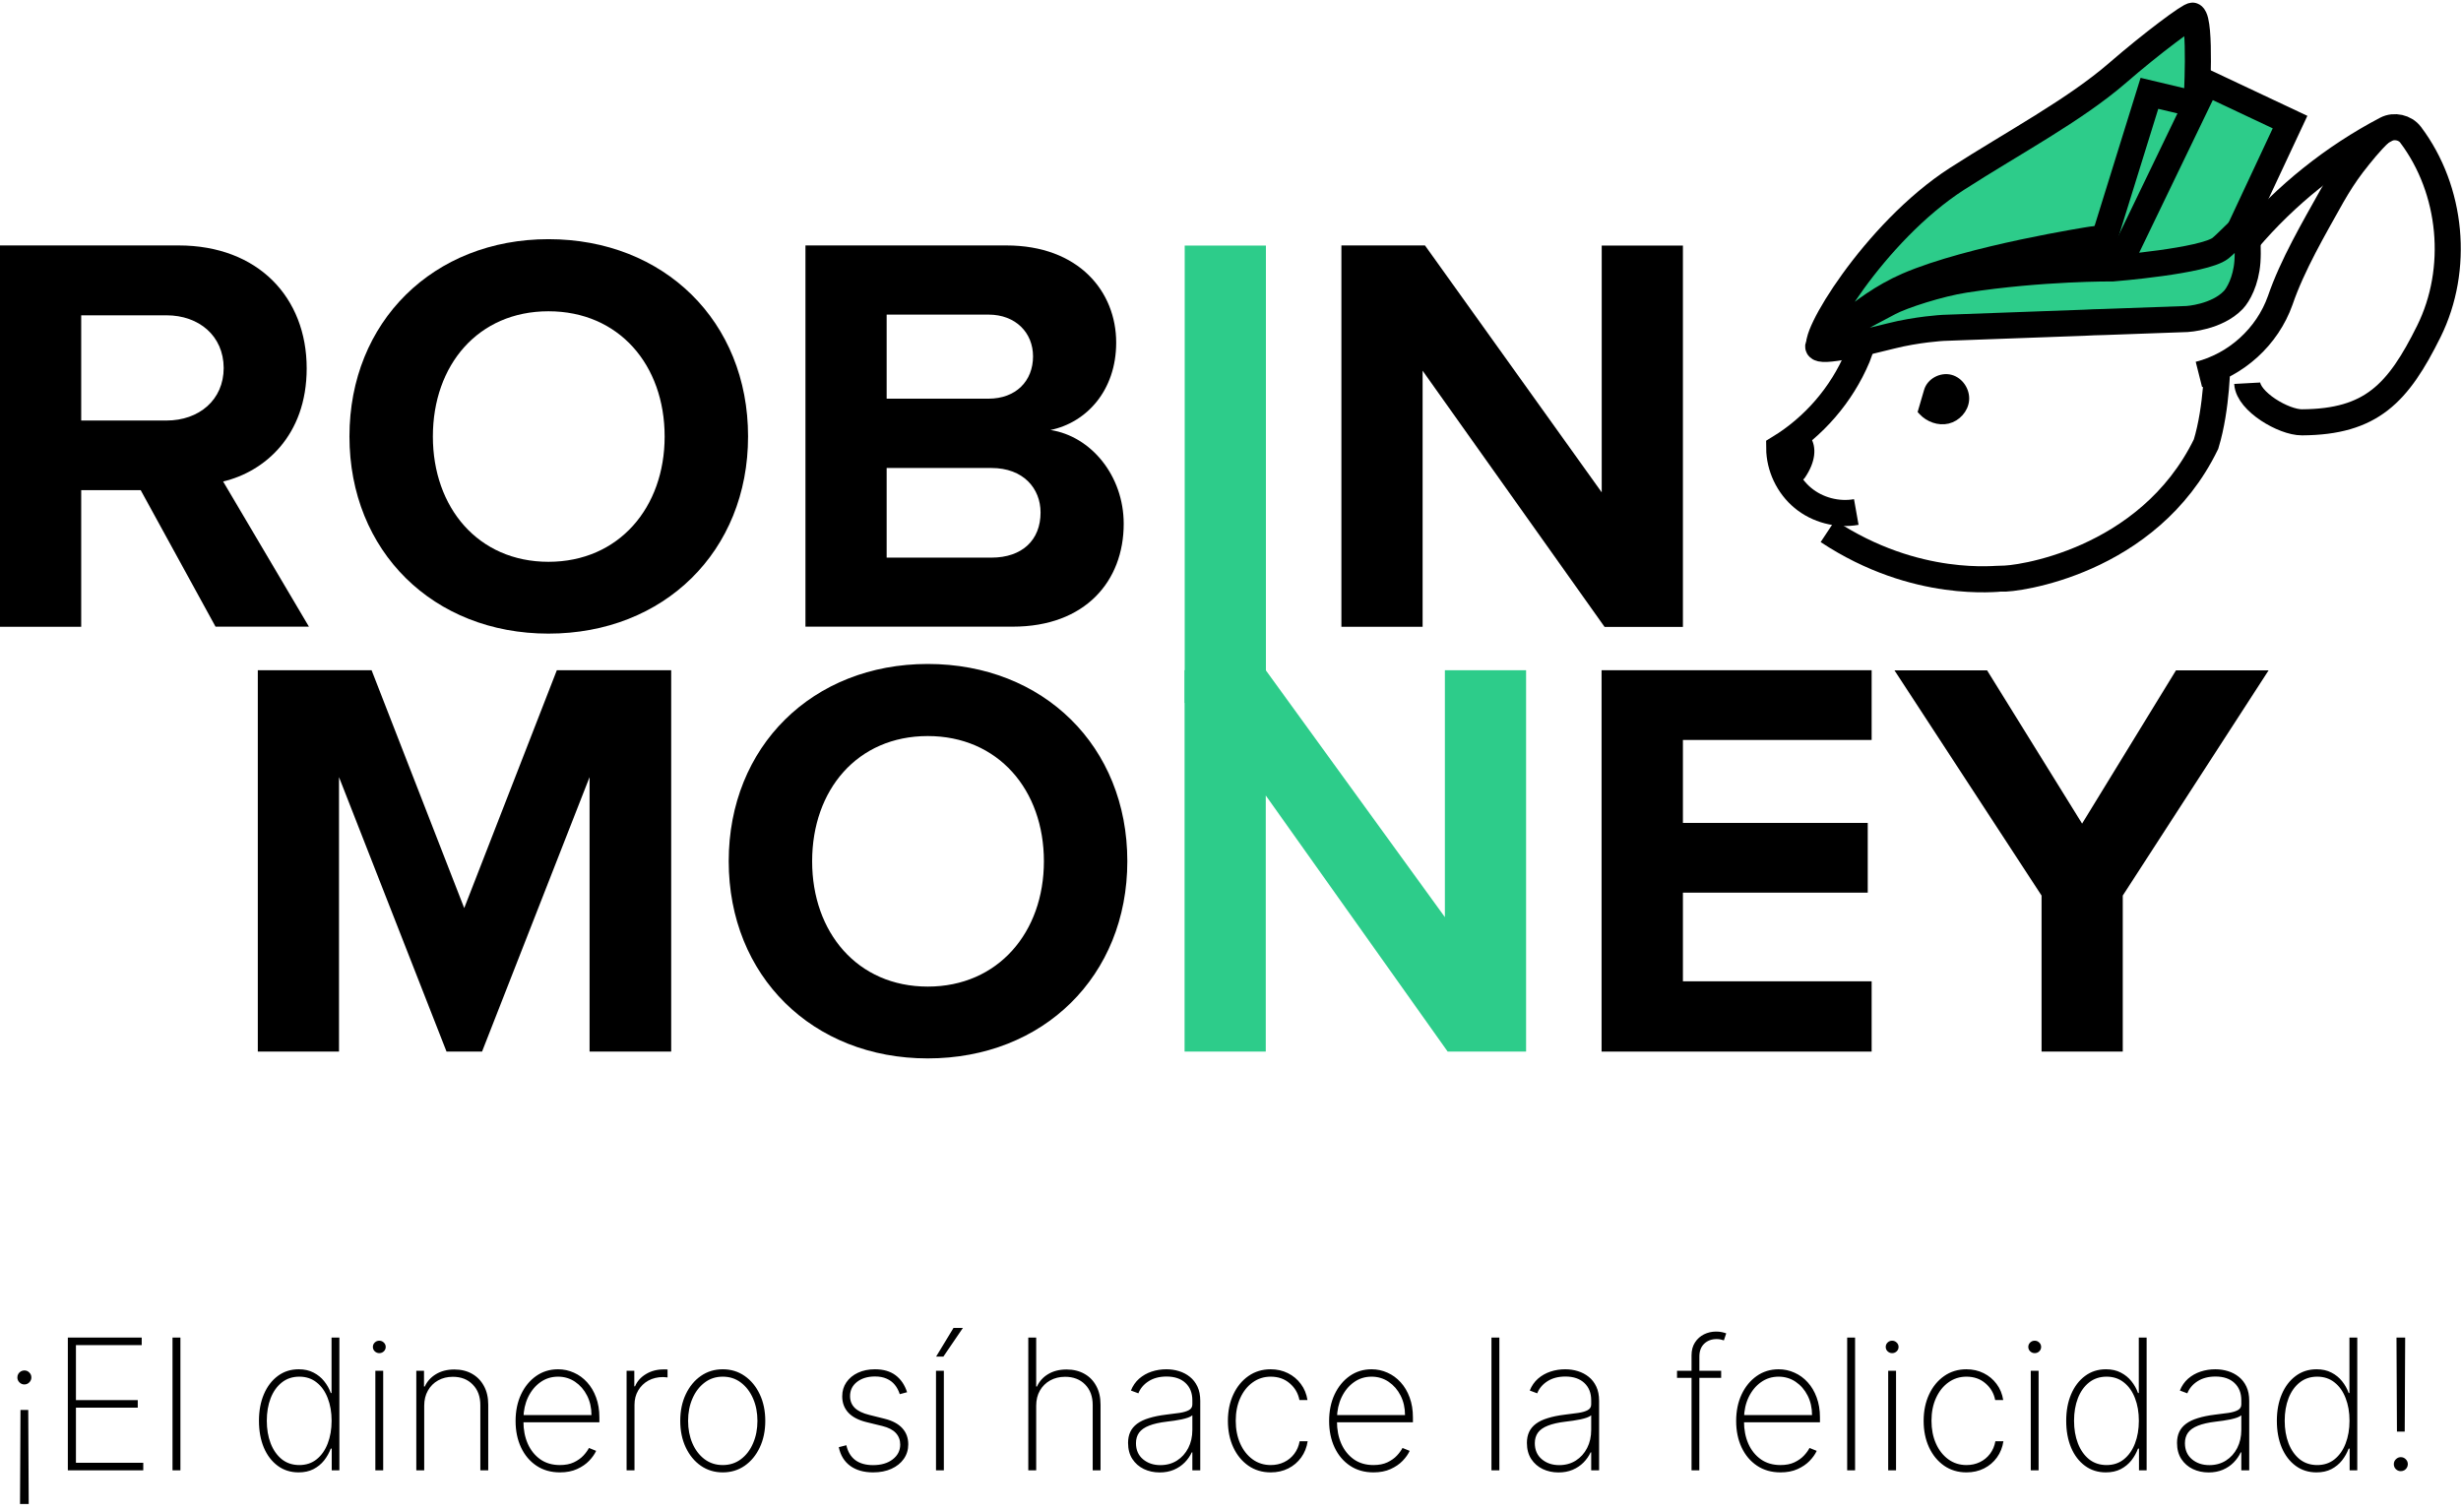 <svg width="472" height="290" viewBox="0 0 472 290" fill="none" xmlns="http://www.w3.org/2000/svg">
<path d="M5.506 288.463H3.841L3.928 270.429H5.419L5.506 288.463ZM4.673 262.847C5.046 262.847 5.361 262.98 5.618 263.245C5.883 263.502 6.016 263.816 6.016 264.189C6.016 264.554 5.883 264.869 5.618 265.134C5.353 265.399 5.038 265.532 4.673 265.532C4.309 265.532 3.994 265.399 3.729 265.134C3.464 264.869 3.331 264.554 3.331 264.189C3.331 263.941 3.389 263.717 3.505 263.518C3.629 263.311 3.791 263.149 3.99 263.033C4.197 262.909 4.425 262.847 4.673 262.847ZM13.01 282V256.545H27.179V257.987H14.564V268.539H26.421V269.981H14.564V280.558H27.477V282H13.01ZM34.602 256.545V282H33.086V256.545H34.602ZM57.273 282.398C55.74 282.398 54.402 281.975 53.258 281.13C52.115 280.285 51.228 279.121 50.598 277.637C49.977 276.146 49.666 274.435 49.666 272.504C49.666 270.59 49.981 268.892 50.611 267.408C51.249 265.917 52.14 264.749 53.283 263.903C54.426 263.05 55.761 262.623 57.285 262.623C58.379 262.623 59.328 262.835 60.131 263.257C60.943 263.671 61.623 264.222 62.17 264.91C62.725 265.598 63.148 266.352 63.438 267.172H63.587V256.545H65.091V282H63.624V277.836H63.438C63.131 278.657 62.704 279.415 62.157 280.111C61.61 280.799 60.931 281.354 60.119 281.776C59.307 282.191 58.358 282.398 57.273 282.398ZM57.409 280.993C58.702 280.993 59.808 280.625 60.728 279.887C61.656 279.141 62.364 278.13 62.853 276.854C63.35 275.57 63.599 274.116 63.599 272.492C63.599 270.868 63.35 269.422 62.853 268.154C62.364 266.878 61.656 265.875 60.728 265.146C59.808 264.409 58.702 264.04 57.409 264.04C56.1 264.04 54.977 264.413 54.041 265.159C53.113 265.896 52.401 266.903 51.903 268.179C51.414 269.455 51.17 270.893 51.17 272.492C51.17 274.091 51.414 275.533 51.903 276.817C52.401 278.101 53.113 279.121 54.041 279.875C54.977 280.62 56.1 280.993 57.409 280.993ZM71.989 282V262.909H73.493V282H71.989ZM72.747 259.528C72.415 259.528 72.125 259.412 71.877 259.18C71.636 258.948 71.516 258.667 71.516 258.335C71.516 258.004 71.636 257.722 71.877 257.49C72.117 257.258 72.407 257.142 72.747 257.142C73.078 257.142 73.364 257.258 73.604 257.49C73.853 257.722 73.977 258.004 73.977 258.335C73.977 258.667 73.857 258.948 73.617 259.18C73.376 259.412 73.087 259.528 72.747 259.528ZM81.36 269.621V282H79.844V262.909H81.323V265.929H81.472C81.919 264.943 82.636 264.152 83.622 263.555C84.608 262.959 85.781 262.661 87.14 262.661C88.424 262.661 89.551 262.934 90.52 263.481C91.498 264.028 92.26 264.807 92.807 265.817C93.362 266.82 93.64 268.017 93.64 269.409V282H92.124V269.472C92.124 267.848 91.639 266.542 90.669 265.556C89.708 264.562 88.436 264.065 86.854 264.065C85.793 264.065 84.849 264.297 84.02 264.761C83.191 265.225 82.541 265.875 82.069 266.712C81.596 267.541 81.36 268.51 81.36 269.621ZM107.386 282.398C105.663 282.398 104.163 281.971 102.887 281.118C101.611 280.264 100.625 279.096 99.929 277.613C99.233 276.129 98.885 274.439 98.885 272.542C98.885 270.636 99.233 268.937 99.929 267.446C100.633 265.954 101.599 264.778 102.825 263.916C104.051 263.054 105.452 262.623 107.026 262.623C108.095 262.623 109.106 262.839 110.059 263.27C111.02 263.692 111.865 264.305 112.594 265.109C113.332 265.913 113.907 266.882 114.322 268.017C114.744 269.153 114.956 270.429 114.956 271.846V272.79H99.842V271.411H113.439C113.439 270.027 113.158 268.78 112.594 267.669C112.031 266.559 111.264 265.677 110.295 265.022C109.325 264.367 108.236 264.04 107.026 264.04C105.758 264.04 104.627 264.396 103.633 265.109C102.647 265.813 101.864 266.766 101.284 267.968C100.712 269.169 100.414 270.511 100.389 271.995V272.616C100.389 274.207 100.666 275.636 101.222 276.904C101.785 278.164 102.589 279.162 103.633 279.9C104.677 280.629 105.928 280.993 107.386 280.993C108.43 280.993 109.321 280.819 110.059 280.471C110.804 280.115 111.413 279.684 111.886 279.179C112.358 278.673 112.714 278.184 112.955 277.712L114.334 278.271C114.044 278.909 113.593 279.547 112.979 280.185C112.375 280.815 111.604 281.341 110.668 281.764C109.74 282.186 108.646 282.398 107.386 282.398ZM120.176 282V262.909H121.655V265.892H121.792C122.206 264.914 122.906 264.131 123.892 263.543C124.878 262.946 126.001 262.648 127.26 262.648C127.393 262.648 127.525 262.648 127.658 262.648C127.791 262.648 127.915 262.652 128.031 262.661V264.189C127.931 264.181 127.811 264.169 127.67 264.152C127.538 264.127 127.372 264.115 127.173 264.115C126.113 264.115 125.168 264.343 124.339 264.798C123.519 265.254 122.873 265.884 122.401 266.688C121.928 267.483 121.692 268.394 121.692 269.422V282H120.176ZM138.62 282.398C137.046 282.398 135.646 281.975 134.419 281.13C133.193 280.277 132.228 279.104 131.523 277.613C130.819 276.121 130.467 274.422 130.467 272.517C130.467 270.603 130.819 268.904 131.523 267.421C132.228 265.929 133.193 264.757 134.419 263.903C135.646 263.05 137.046 262.623 138.62 262.623C140.195 262.623 141.595 263.05 142.821 263.903C144.048 264.757 145.013 265.929 145.717 267.421C146.422 268.912 146.774 270.611 146.774 272.517C146.774 274.422 146.422 276.121 145.717 277.613C145.013 279.104 144.048 280.277 142.821 281.13C141.595 281.975 140.195 282.398 138.62 282.398ZM138.62 280.993C139.954 280.993 141.119 280.616 142.113 279.862C143.116 279.108 143.89 278.089 144.437 276.805C144.992 275.52 145.27 274.091 145.27 272.517C145.27 270.942 144.992 269.517 144.437 268.241C143.882 266.957 143.107 265.938 142.113 265.184C141.119 264.421 139.954 264.04 138.62 264.04C137.286 264.04 136.122 264.421 135.128 265.184C134.134 265.938 133.359 266.957 132.804 268.241C132.248 269.517 131.971 270.942 131.971 272.517C131.971 274.091 132.244 275.52 132.791 276.805C133.346 278.089 134.121 279.108 135.115 279.862C136.118 280.616 137.286 280.993 138.62 280.993ZM173.972 267.023L172.567 267.396C172.343 266.7 172.024 266.099 171.61 265.594C171.196 265.088 170.674 264.699 170.044 264.425C169.422 264.144 168.677 264.003 167.807 264.003C166.406 264.003 165.259 264.351 164.364 265.047C163.477 265.743 163.034 266.65 163.034 267.769C163.034 268.68 163.336 269.434 163.941 270.031C164.546 270.619 165.47 271.067 166.713 271.373L169.646 272.107C171.154 272.479 172.289 273.084 173.052 273.921C173.814 274.75 174.195 275.781 174.195 277.016C174.195 278.068 173.909 279 173.338 279.812C172.766 280.625 171.975 281.258 170.964 281.714C169.961 282.17 168.793 282.398 167.459 282.398C165.677 282.398 164.215 281.983 163.071 281.155C161.928 280.318 161.195 279.121 160.871 277.563L162.326 277.19C162.599 278.433 163.167 279.382 164.028 280.036C164.898 280.683 166.038 281.006 167.446 281.006C169.004 281.006 170.259 280.637 171.212 279.9C172.173 279.162 172.654 278.217 172.654 277.066C172.654 276.187 172.372 275.446 171.809 274.841C171.245 274.236 170.392 273.793 169.248 273.511L166.203 272.765C164.646 272.384 163.477 271.775 162.698 270.938C161.92 270.093 161.53 269.053 161.53 267.819C161.53 266.791 161.799 265.888 162.338 265.109C162.877 264.33 163.618 263.721 164.563 263.282C165.507 262.843 166.589 262.623 167.807 262.623C169.422 262.623 170.74 263.004 171.759 263.767C172.778 264.529 173.516 265.614 173.972 267.023ZM179.518 282V262.909H181.022V282H179.518ZM179.543 260.187L182.874 254.694H184.676L180.935 260.187H179.543ZM198.733 269.621V282H197.217V256.545H198.733V265.929H198.882C199.33 264.935 200.042 264.144 201.02 263.555C202.006 262.959 203.187 262.661 204.562 262.661C205.847 262.661 206.978 262.934 207.955 263.481C208.933 264.019 209.695 264.794 210.242 265.805C210.798 266.808 211.075 268.009 211.075 269.409V282H209.571V269.472C209.571 267.839 209.086 266.53 208.117 265.544C207.148 264.558 205.867 264.065 204.276 264.065C203.208 264.065 202.255 264.297 201.418 264.761C200.581 265.225 199.922 265.875 199.442 266.712C198.969 267.541 198.733 268.51 198.733 269.621ZM222.407 282.41C221.305 282.41 220.294 282.191 219.375 281.751C218.463 281.312 217.73 280.67 217.175 279.825C216.628 278.98 216.354 277.952 216.354 276.743C216.354 275.947 216.495 275.247 216.777 274.642C217.059 274.037 217.494 273.515 218.082 273.076C218.67 272.637 219.424 272.276 220.344 271.995C221.264 271.705 222.362 271.481 223.638 271.324C224.607 271.208 225.473 271.096 226.235 270.988C226.998 270.872 227.594 270.694 228.025 270.453C228.464 270.213 228.684 269.849 228.684 269.36V268.564C228.684 267.172 228.245 266.066 227.366 265.246C226.488 264.425 225.278 264.015 223.737 264.015C222.37 264.015 221.218 264.318 220.282 264.923C219.354 265.519 218.703 266.29 218.331 267.234L216.901 266.7C217.266 265.788 217.792 265.03 218.48 264.425C219.176 263.821 219.971 263.369 220.866 263.071C221.769 262.772 222.714 262.623 223.7 262.623C224.553 262.623 225.365 262.743 226.136 262.984C226.915 263.224 227.607 263.589 228.212 264.077C228.825 264.566 229.309 265.192 229.666 265.954C230.022 266.708 230.2 267.611 230.2 268.664V282H228.684V278.557H228.572C228.241 279.27 227.785 279.92 227.205 280.509C226.633 281.089 225.941 281.553 225.129 281.901C224.325 282.24 223.418 282.41 222.407 282.41ZM222.556 281.006C223.75 281.006 224.806 280.716 225.726 280.136C226.654 279.547 227.379 278.744 227.901 277.724C228.423 276.705 228.684 275.549 228.684 274.257V271.448C228.493 271.614 228.216 271.763 227.851 271.895C227.495 272.02 227.089 272.131 226.633 272.231C226.186 272.322 225.713 272.405 225.216 272.479C224.727 272.546 224.251 272.608 223.787 272.666C222.395 272.832 221.26 273.088 220.381 273.436C219.511 273.776 218.873 274.224 218.467 274.779C218.07 275.334 217.871 276.005 217.871 276.792C217.871 278.093 218.318 279.121 219.213 279.875C220.108 280.629 221.222 281.006 222.556 281.006ZM243.717 282.398C242.093 282.398 240.663 281.971 239.429 281.118C238.194 280.256 237.229 279.079 236.533 277.588C235.845 276.096 235.501 274.406 235.501 272.517C235.501 270.627 235.849 268.937 236.545 267.446C237.241 265.954 238.207 264.778 239.441 263.916C240.676 263.054 242.097 262.623 243.704 262.623C244.914 262.623 246.016 262.872 247.01 263.369C248.013 263.866 248.842 264.558 249.496 265.445C250.159 266.331 250.582 267.359 250.764 268.527H249.223C248.974 267.234 248.353 266.165 247.358 265.32C246.372 264.467 245.158 264.04 243.717 264.04C242.424 264.04 241.272 264.405 240.261 265.134C239.251 265.855 238.455 266.853 237.875 268.129C237.295 269.397 237.005 270.851 237.005 272.492C237.005 274.108 237.287 275.558 237.85 276.842C238.414 278.118 239.201 279.129 240.212 279.875C241.223 280.62 242.391 280.993 243.717 280.993C244.653 280.993 245.506 280.807 246.277 280.434C247.056 280.061 247.706 279.531 248.228 278.843C248.75 278.155 249.094 277.352 249.26 276.432H250.801C250.619 277.608 250.205 278.644 249.558 279.539C248.912 280.434 248.088 281.134 247.085 281.64C246.082 282.145 244.96 282.398 243.717 282.398ZM263.417 282.398C261.693 282.398 260.193 281.971 258.917 281.118C257.641 280.264 256.655 279.096 255.959 277.613C255.263 276.129 254.915 274.439 254.915 272.542C254.915 270.636 255.263 268.937 255.959 267.446C256.664 265.954 257.629 264.778 258.855 263.916C260.082 263.054 261.482 262.623 263.056 262.623C264.125 262.623 265.136 262.839 266.089 263.27C267.05 263.692 267.895 264.305 268.624 265.109C269.362 265.913 269.938 266.882 270.352 268.017C270.775 269.153 270.986 270.429 270.986 271.846V272.79H255.872V271.411H269.47C269.47 270.027 269.188 268.78 268.624 267.669C268.061 266.559 267.294 265.677 266.325 265.022C265.356 264.367 264.266 264.04 263.056 264.04C261.788 264.04 260.657 264.396 259.663 265.109C258.677 265.813 257.894 266.766 257.314 267.968C256.742 269.169 256.444 270.511 256.419 271.995V272.616C256.419 274.207 256.697 275.636 257.252 276.904C257.815 278.164 258.619 279.162 259.663 279.9C260.707 280.629 261.958 280.993 263.417 280.993C264.461 280.993 265.351 280.819 266.089 280.471C266.835 280.115 267.444 279.684 267.916 279.179C268.388 278.673 268.745 278.184 268.985 277.712L270.364 278.271C270.074 278.909 269.623 279.547 269.01 280.185C268.405 280.815 267.634 281.341 266.698 281.764C265.77 282.186 264.676 282.398 263.417 282.398ZM287.566 256.545V282H286.05V256.545H287.566ZM298.901 282.41C297.799 282.41 296.788 282.191 295.869 281.751C294.957 281.312 294.224 280.67 293.669 279.825C293.122 278.98 292.848 277.952 292.848 276.743C292.848 275.947 292.989 275.247 293.271 274.642C293.553 274.037 293.988 273.515 294.576 273.076C295.164 272.637 295.918 272.276 296.838 271.995C297.758 271.705 298.856 271.481 300.132 271.324C301.101 271.208 301.967 271.096 302.729 270.988C303.492 270.872 304.088 270.694 304.519 270.453C304.958 270.213 305.178 269.849 305.178 269.36V268.564C305.178 267.172 304.739 266.066 303.861 265.246C302.982 264.425 301.772 264.015 300.231 264.015C298.864 264.015 297.712 264.318 296.776 264.923C295.848 265.519 295.198 266.29 294.825 267.234L293.395 266.7C293.76 265.788 294.286 265.03 294.974 264.425C295.67 263.821 296.465 263.369 297.36 263.071C298.263 262.772 299.208 262.623 300.194 262.623C301.047 262.623 301.859 262.743 302.63 262.984C303.409 263.224 304.101 263.589 304.706 264.077C305.319 264.566 305.804 265.192 306.16 265.954C306.516 266.708 306.694 267.611 306.694 268.664V282H305.178V278.557H305.066C304.735 279.27 304.279 279.92 303.699 280.509C303.127 281.089 302.435 281.553 301.623 281.901C300.82 282.24 299.912 282.41 298.901 282.41ZM299.051 281.006C300.244 281.006 301.3 280.716 302.22 280.136C303.148 279.547 303.873 278.744 304.395 277.724C304.917 276.705 305.178 275.549 305.178 274.257V271.448C304.987 271.614 304.71 271.763 304.345 271.895C303.989 272.02 303.583 272.131 303.127 272.231C302.68 272.322 302.207 272.405 301.71 272.479C301.221 272.546 300.745 272.608 300.281 272.666C298.889 272.832 297.754 273.088 296.875 273.436C296.005 273.776 295.367 274.224 294.961 274.779C294.564 275.334 294.365 276.005 294.365 276.792C294.365 278.093 294.812 279.121 295.707 279.875C296.602 280.629 297.716 281.006 299.051 281.006ZM330.104 262.909V264.264H321.64V262.909H330.104ZM324.424 282V259.939C324.424 258.977 324.644 258.157 325.083 257.478C325.522 256.798 326.098 256.28 326.811 255.924C327.532 255.568 328.306 255.39 329.135 255.39C329.574 255.39 329.947 255.427 330.253 255.501C330.568 255.568 330.842 255.646 331.074 255.738L330.626 257.08C330.436 257.014 330.229 256.956 330.005 256.906C329.789 256.856 329.533 256.831 329.234 256.831C328.273 256.831 327.482 257.125 326.86 257.714C326.239 258.302 325.928 259.122 325.928 260.175L325.916 282H324.424ZM341.483 282.398C339.76 282.398 338.26 281.971 336.984 281.118C335.708 280.264 334.722 279.096 334.026 277.613C333.33 276.129 332.982 274.439 332.982 272.542C332.982 270.636 333.33 268.937 334.026 267.446C334.73 265.954 335.695 264.778 336.922 263.916C338.148 263.054 339.548 262.623 341.123 262.623C342.191 262.623 343.202 262.839 344.155 263.27C345.116 263.692 345.962 264.305 346.691 265.109C347.428 265.913 348.004 266.882 348.418 268.017C348.841 269.153 349.052 270.429 349.052 271.846V272.79H333.939V271.411H347.536C347.536 270.027 347.254 268.78 346.691 267.669C346.127 266.559 345.361 265.677 344.391 265.022C343.422 264.367 342.332 264.04 341.123 264.04C339.855 264.04 338.724 264.396 337.729 265.109C336.743 265.813 335.96 266.766 335.38 267.968C334.809 269.169 334.51 270.511 334.486 271.995V272.616C334.486 274.207 334.763 275.636 335.318 276.904C335.882 278.164 336.685 279.162 337.729 279.9C338.774 280.629 340.025 280.993 341.483 280.993C342.527 280.993 343.418 280.819 344.155 280.471C344.901 280.115 345.51 279.684 345.982 279.179C346.455 278.673 346.811 278.184 347.051 277.712L348.431 278.271C348.141 278.909 347.689 279.547 347.076 280.185C346.471 280.815 345.701 281.341 344.764 281.764C343.836 282.186 342.743 282.398 341.483 282.398ZM355.789 256.545V282H354.272V256.545H355.789ZM362.14 282V262.909H363.644V282H362.14ZM362.898 259.528C362.567 259.528 362.277 259.412 362.028 259.18C361.788 258.948 361.668 258.667 361.668 258.335C361.668 258.004 361.788 257.722 362.028 257.49C362.268 257.258 362.558 257.142 362.898 257.142C363.23 257.142 363.515 257.258 363.756 257.49C364.004 257.722 364.129 258.004 364.129 258.335C364.129 258.667 364.008 258.948 363.768 259.18C363.528 259.412 363.238 259.528 362.898 259.528ZM377.154 282.398C375.53 282.398 374.101 281.971 372.866 281.118C371.632 280.256 370.666 279.079 369.97 277.588C369.283 276.096 368.939 274.406 368.939 272.517C368.939 270.627 369.287 268.937 369.983 267.446C370.679 265.954 371.644 264.778 372.879 263.916C374.113 263.054 375.534 262.623 377.142 262.623C378.352 262.623 379.454 262.872 380.448 263.369C381.45 263.866 382.279 264.558 382.934 265.445C383.597 266.331 384.019 267.359 384.201 268.527H382.66C382.412 267.234 381.79 266.165 380.796 265.32C379.81 264.467 378.596 264.04 377.154 264.04C375.862 264.04 374.71 264.405 373.699 265.134C372.688 265.855 371.893 266.853 371.313 268.129C370.733 269.397 370.443 270.851 370.443 272.492C370.443 274.108 370.724 275.558 371.288 276.842C371.851 278.118 372.638 279.129 373.649 279.875C374.66 280.62 375.828 280.993 377.154 280.993C378.091 280.993 378.944 280.807 379.715 280.434C380.493 280.061 381.144 279.531 381.666 278.843C382.188 278.155 382.532 277.352 382.698 276.432H384.239C384.056 277.608 383.642 278.644 382.996 279.539C382.35 280.434 381.525 281.134 380.522 281.64C379.52 282.145 378.397 282.398 377.154 282.398ZM389.484 282V262.909H390.988V282H389.484ZM390.242 259.528C389.91 259.528 389.62 259.412 389.372 259.18C389.132 258.948 389.011 258.667 389.011 258.335C389.011 258.004 389.132 257.722 389.372 257.49C389.612 257.258 389.902 257.142 390.242 257.142C390.573 257.142 390.859 257.258 391.1 257.49C391.348 257.722 391.472 258.004 391.472 258.335C391.472 258.667 391.352 258.948 391.112 259.18C390.872 259.412 390.582 259.528 390.242 259.528ZM403.889 282.398C402.356 282.398 401.018 281.975 399.874 281.13C398.731 280.285 397.844 279.121 397.215 277.637C396.593 276.146 396.282 274.435 396.282 272.504C396.282 270.59 396.597 268.892 397.227 267.408C397.865 265.917 398.756 264.749 399.899 263.903C401.043 263.05 402.377 262.623 403.901 262.623C404.995 262.623 405.944 262.835 406.748 263.257C407.56 263.671 408.239 264.222 408.786 264.91C409.341 265.598 409.764 266.352 410.054 267.172H410.203V256.545H411.707V282H410.24V277.836H410.054C409.747 278.657 409.32 279.415 408.774 280.111C408.227 280.799 407.547 281.354 406.735 281.776C405.923 282.191 404.974 282.398 403.889 282.398ZM404.026 280.993C405.318 280.993 406.424 280.625 407.344 279.887C408.272 279.141 408.981 278.13 409.47 276.854C409.967 275.57 410.215 274.116 410.215 272.492C410.215 270.868 409.967 269.422 409.47 268.154C408.981 266.878 408.272 265.875 407.344 265.146C406.424 264.409 405.318 264.04 404.026 264.04C402.716 264.04 401.594 264.413 400.657 265.159C399.729 265.896 399.017 266.903 398.52 268.179C398.031 269.455 397.786 270.893 397.786 272.492C397.786 274.091 398.031 275.533 398.52 276.817C399.017 278.101 399.729 279.121 400.657 279.875C401.594 280.62 402.716 280.993 404.026 280.993ZM423.589 282.41C422.487 282.41 421.476 282.191 420.556 281.751C419.645 281.312 418.911 280.67 418.356 279.825C417.809 278.98 417.536 277.952 417.536 276.743C417.536 275.947 417.677 275.247 417.959 274.642C418.24 274.037 418.675 273.515 419.264 273.076C419.852 272.637 420.606 272.276 421.526 271.995C422.445 271.705 423.543 271.481 424.819 271.324C425.789 271.208 426.655 271.096 427.417 270.988C428.179 270.872 428.776 270.694 429.207 270.453C429.646 270.213 429.866 269.849 429.866 269.36V268.564C429.866 267.172 429.426 266.066 428.548 265.246C427.67 264.425 426.46 264.015 424.919 264.015C423.552 264.015 422.4 264.318 421.464 264.923C420.535 265.519 419.885 266.29 419.512 267.234L418.083 266.7C418.447 265.788 418.974 265.03 419.661 264.425C420.357 263.821 421.153 263.369 422.048 263.071C422.951 262.772 423.895 262.623 424.881 262.623C425.735 262.623 426.547 262.743 427.318 262.984C428.096 263.224 428.788 263.589 429.393 264.077C430.006 264.566 430.491 265.192 430.847 265.954C431.204 266.708 431.382 267.611 431.382 268.664V282H429.866V278.557H429.754C429.422 279.27 428.966 279.92 428.386 280.509C427.815 281.089 427.123 281.553 426.311 281.901C425.507 282.24 424.6 282.41 423.589 282.41ZM423.738 281.006C424.931 281.006 425.988 280.716 426.907 280.136C427.835 279.547 428.56 278.744 429.082 277.724C429.604 276.705 429.866 275.549 429.866 274.257V271.448C429.675 271.614 429.397 271.763 429.033 271.895C428.676 272.02 428.27 272.131 427.815 272.231C427.367 272.322 426.895 272.405 426.398 272.479C425.909 272.546 425.432 272.608 424.968 272.666C423.576 272.832 422.441 273.088 421.563 273.436C420.693 273.776 420.055 274.224 419.649 274.779C419.251 275.334 419.052 276.005 419.052 276.792C419.052 278.093 419.5 279.121 420.395 279.875C421.29 280.629 422.404 281.006 423.738 281.006ZM444.289 282.398C442.756 282.398 441.418 281.975 440.275 281.13C439.131 280.285 438.245 279.121 437.615 277.637C436.994 276.146 436.683 274.435 436.683 272.504C436.683 270.59 436.998 268.892 437.627 267.408C438.265 265.917 439.156 264.749 440.3 263.903C441.443 263.05 442.777 262.623 444.302 262.623C445.396 262.623 446.344 262.835 447.148 263.257C447.96 263.671 448.639 264.222 449.186 264.91C449.742 265.598 450.164 266.352 450.454 267.172H450.603V256.545H452.107V282H450.641V277.836H450.454C450.148 278.657 449.721 279.415 449.174 280.111C448.627 280.799 447.948 281.354 447.136 281.776C446.324 282.191 445.375 282.398 444.289 282.398ZM444.426 280.993C445.719 280.993 446.825 280.625 447.745 279.887C448.673 279.141 449.381 278.13 449.87 276.854C450.367 275.57 450.616 274.116 450.616 272.492C450.616 270.868 450.367 269.422 449.87 268.154C449.381 266.878 448.673 265.875 447.745 265.146C446.825 264.409 445.719 264.04 444.426 264.04C443.117 264.04 441.994 264.413 441.058 265.159C440.13 265.896 439.417 266.903 438.92 268.179C438.431 269.455 438.187 270.893 438.187 272.492C438.187 274.091 438.431 275.533 438.92 276.817C439.417 278.101 440.13 279.121 441.058 279.875C441.994 280.62 443.117 280.993 444.426 280.993ZM461.292 256.545L461.205 274.58H459.714L459.627 256.545H461.292ZM460.459 282.162C460.087 282.162 459.768 282.033 459.502 281.776C459.246 281.511 459.117 281.192 459.117 280.819C459.117 280.455 459.25 280.14 459.515 279.875C459.78 279.609 460.095 279.477 460.459 279.477C460.824 279.477 461.139 279.609 461.404 279.875C461.669 280.14 461.802 280.455 461.802 280.819C461.802 281.068 461.74 281.296 461.615 281.503C461.499 281.702 461.338 281.863 461.131 281.988C460.932 282.104 460.708 282.162 460.459 282.162Z" fill="black"/>
<path d="M41.351 120.218L26.98 94.004H15.573V120.218H0V47.074H34.246C49.499 47.074 58.821 57.058 58.821 70.646C58.821 83.593 50.701 90.48 42.794 92.349L59.249 120.192H41.351V120.218ZM31.922 60.475H15.573V80.656H31.922C38.172 80.656 42.901 76.705 42.901 70.566C42.874 64.426 38.172 60.475 31.922 60.475Z" fill="black"/>
<path d="M105.195 45.873C127.366 45.873 143.474 61.649 143.474 83.7C143.474 105.75 127.34 121.526 105.195 121.526C83.13 121.526 67.022 105.75 67.022 83.7C67.022 61.676 83.157 45.873 105.195 45.873ZM105.195 59.701C91.705 59.701 83.023 70.005 83.023 83.726C83.023 97.314 91.678 107.752 105.195 107.752C118.685 107.752 127.473 97.341 127.473 83.726C127.473 70.005 118.711 59.701 105.195 59.701Z" fill="black"/>
<path d="M154.48 120.218V47.074H192.999C206.944 47.074 214.076 55.963 214.076 65.707C214.076 74.917 208.359 81.057 201.467 82.472C209.268 83.673 215.518 91.254 215.518 100.464C215.518 111.436 208.172 120.192 194.228 120.192H154.48V120.218ZM170.053 76.465H189.58C194.843 76.465 198.128 73.075 198.128 68.35C198.128 63.865 194.843 60.341 189.58 60.341H170.053V76.465ZM170.053 106.951H190.141C196.071 106.951 199.571 103.561 199.571 98.302C199.571 93.683 196.285 89.759 190.141 89.759H170.053V106.951Z" fill="black"/>
<path d="M227.218 134.794V47.1H242.792V134.821H227.218V134.794Z" fill="#2DCC8A"/>
<path d="M307.731 120.218L272.844 71.099V120.218H257.27V47.074H273.298L307.196 94.431V47.1H322.77V120.245H307.731V120.218Z" fill="black"/>
<path d="M113.075 201.692V149.049L92.453 201.692H85.641L65.019 149.049V201.692H49.445V128.547H71.269L89.034 174.169L106.797 128.547H128.729V201.692H113.075Z" fill="black"/>
<path d="M177.934 127.346C200.105 127.346 216.213 143.123 216.213 165.173C216.213 187.223 200.078 203 177.934 203C155.869 203 139.761 187.223 139.761 165.173C139.761 143.15 155.869 127.346 177.934 127.346ZM177.934 141.174C164.444 141.174 155.762 151.478 155.762 165.2C155.762 178.788 164.417 189.225 177.934 189.225C191.423 189.225 200.212 178.814 200.212 165.2C200.212 151.478 191.423 141.174 177.934 141.174Z" fill="black"/>
<path d="M277.652 201.692L242.765 152.573V201.692H227.192V128.547H242.765L277.118 175.905V128.547H292.691V201.692H277.652Z" fill="#2DCC8A"/>
<path d="M307.17 201.692V128.547H358.966V141.922H322.77V157.832H358.218V171.206H322.77V188.211H358.966V201.692H307.17Z" fill="black"/>
<path d="M391.555 201.692V171.767L363.346 128.574H381.11L399.329 157.965L417.333 128.574H435.097L407.129 171.767V201.692H391.555Z" fill="black"/>
<path d="M368.421 78.622L368.343 78.894L368.536 79.101C369.77 80.43 371.784 81.198 373.628 80.754C375.464 80.311 376.995 78.667 377.16 76.747C377.324 74.829 376.033 72.868 374.142 72.367L374.142 72.367L374.139 72.367C372.252 71.879 370.058 73.023 369.504 74.922L369.504 74.923C369.325 75.54 369.145 76.155 368.963 76.77L368.963 76.771C368.782 77.386 368.601 78.003 368.421 78.622Z" fill="black" stroke="black"/>
<path d="M345.907 83.457C345.376 83.778 345.429 84.316 345.551 84.631C345.449 84.875 345.478 85.149 345.525 85.302C345.546 85.374 345.545 85.448 345.566 85.52C345.561 85.548 345.555 85.576 345.543 85.595C345.422 85.619 345.312 85.662 345.218 85.731C344.772 85.405 344.136 85.29 343.834 86.141C343.771 86.3 343.725 86.449 343.668 86.617C343.64 86.683 343.611 86.749 343.572 86.833C343.251 87.804 342.92 88.793 342.599 89.764C342.422 90.296 343.105 90.977 343.715 90.937C343.714 90.974 343.714 91.01 343.719 91.056C343.698 91.36 344.366 92.353 345.057 91.96C345.389 92.173 345.824 92.141 346.177 91.6C348.233 88.587 348.463 85.776 347.215 83.821C347.07 83.581 346.571 83.056 345.907 83.457Z" fill="black"/>
<path d="M402.253 46.789C401.645 46.34 402.93 45.442 402.102 45.284C401.444 45.151 400.802 45.059 400.126 45.006C398.843 44.914 397.559 44.874 396.275 44.887C393.624 44.914 390.989 45.059 388.371 45.323C383.135 45.852 378.051 47.001 373.085 48.388C372.545 48.534 372.173 49.3 372.038 49.657C371.785 50.317 371.734 51.097 371.852 51.784C372.004 52.669 372.579 54.069 374.014 53.712C378.727 52.55 383.659 51.942 388.573 51.586C390.989 51.414 393.421 51.334 395.853 51.361C397.137 51.374 398.457 53.574 399.715 51.866C400.289 51.879 400.836 51.453 401.41 51.414C402.356 51.374 401.493 49.75 402.253 49.327C403.706 48.535 403.588 47.766 402.253 46.789Z" fill="black"/>
<path d="M423.83 16.962L407.965 49.327L405.962 49.412C405.962 49.412 419.896 20.923 419.713 20.73C419.694 20.721 413.042 18.866 413.042 18.866C413.042 18.866 404.946 44.638 402.888 50.596C402.502 50.23 382.943 51.942 377.996 53.487C376.498 53.951 363.075 57.804 357.2 61.068C350.213 64.95 352.715 66.481 352.753 66.462C352.879 66.385 366.042 61.792 381.793 61.792C382.103 61.792 420.09 62.352 426.835 59.368C428.381 58.683 430.275 54.8 430.7 53.7C432.981 47.838 428.951 43.048 428.951 43.048L437.774 23.762" fill="#2DCC8A"/>
<path d="M420.747 4.39C418.572 3.038 407.759 13.439 406.435 14.356C405.324 15.129 379.977 32.801 374.014 34.627C373.869 34.675 360.194 47.435 359.099 49.327C356.78 53.808 342.993 70.802 352.753 63.289C365.296 53.622 403.14 44.602 403.14 44.602C403.14 44.602 411.789 16.404 411.953 15.989C411.972 15.969 420.756 18.132 420.785 18.132C420.872 18.229 422.815 5.675 420.747 4.39Z" fill="#2DCC8A"/>
<path d="M372.67 62.885L399.767 61.9C400.975 61.832 402.183 61.784 403.391 61.764L419.471 61.185C419.471 61.185 425.143 60.876 428.342 57.525C429.25 56.569 430.758 53.942 431.038 50.215C431.192 48.119 430.999 45.425 430.999 45.425C430.999 45.425 430.816 43.387 430.535 43.29C430.323 43.213 427.095 46.622 425.877 47.597C422.756 50.089 405.198 51.48 405.198 51.48C405.198 51.48 391.601 51.364 376.816 53.653C372.004 54.396 364.891 56.666 362.302 58.056C353.421 62.807 336.645 71.074 362.572 64.459C367.684 63.155 372.67 62.885 372.67 62.885Z" stroke="black" stroke-width="5" stroke-miterlimit="10"/>
<path d="M400.646 46.023C400.646 46.023 401.729 45.859 401.903 45.695C402.221 45.405 410.88 17.554 410.88 17.554C410.88 17.554 411.141 16.53 412.407 16.53C414.185 16.53 419.886 18.298 419.886 18.298C419.886 18.298 420.418 18.481 420.746 18.085C420.785 18.037 421.316 16.869 421.297 16.666" stroke="#2DCC8A" stroke-width="5" stroke-miterlimit="10"/>
<path d="M403.681 45.598L401.052 45.956C401.052 45.956 377.937 49.548 365.858 54.773C356.368 58.877 349.749 66.863 349.159 66.622C346.888 65.685 359.393 44.565 375.338 34.3C386.122 27.366 397.902 21.127 406.203 13.923C412.523 8.438 420.157 2.721 420.572 3.011C422.196 4.14 421.287 19.727 421.287 19.727" stroke="black" stroke-width="5" stroke-miterlimit="10"/>
<path d="M401.748 51.682L412.242 17.902L421.094 20.007" stroke="black" stroke-width="5" stroke-miterlimit="10"/>
<path d="M406.222 51.122L423.22 15.883L439.213 23.416L428.989 45.26" stroke="black" stroke-width="5" stroke-miterlimit="10"/>
<path d="M430.999 46.139C438.401 37.4 447.514 30.108 457.661 24.787C459.197 23.986 461.284 24.449 462.328 25.84C470.329 36.453 471.74 51.634 465.836 63.551C459.932 75.458 454.797 80.923 441.5 81C437.982 81.019 431.192 77.015 430.999 73.5" stroke="black" stroke-width="5" stroke-miterlimit="10"/>
<path d="M456.511 25.434C454.53 27.317 452.945 29.307 451.225 31.509C449.708 33.508 448.538 35.362 447.301 37.496C443.726 43.899 439.658 50.823 437.319 57.641C434.845 64.594 428.854 70.021 421.732 71.817" stroke="black" stroke-width="5" stroke-miterlimit="10"/>
<path d="M350.565 101.885C367.541 113.107 383.16 110.907 383.94 110.975C386.28 111.179 411.99 108.039 423.102 85.178C425.259 78.123 425.266 69.2 425.266 69.21" stroke="black" stroke-width="5" stroke-miterlimit="10"/>
<path d="M357.045 66.313L356.233 68.534C353.208 75.7 347.884 81.871 341.235 85.926C341.255 89.567 342.965 93.169 345.767 95.497C348.57 97.824 352.426 98.838 356.02 98.201" stroke="black" stroke-width="5" stroke-miterlimit="10"/>
</svg>
